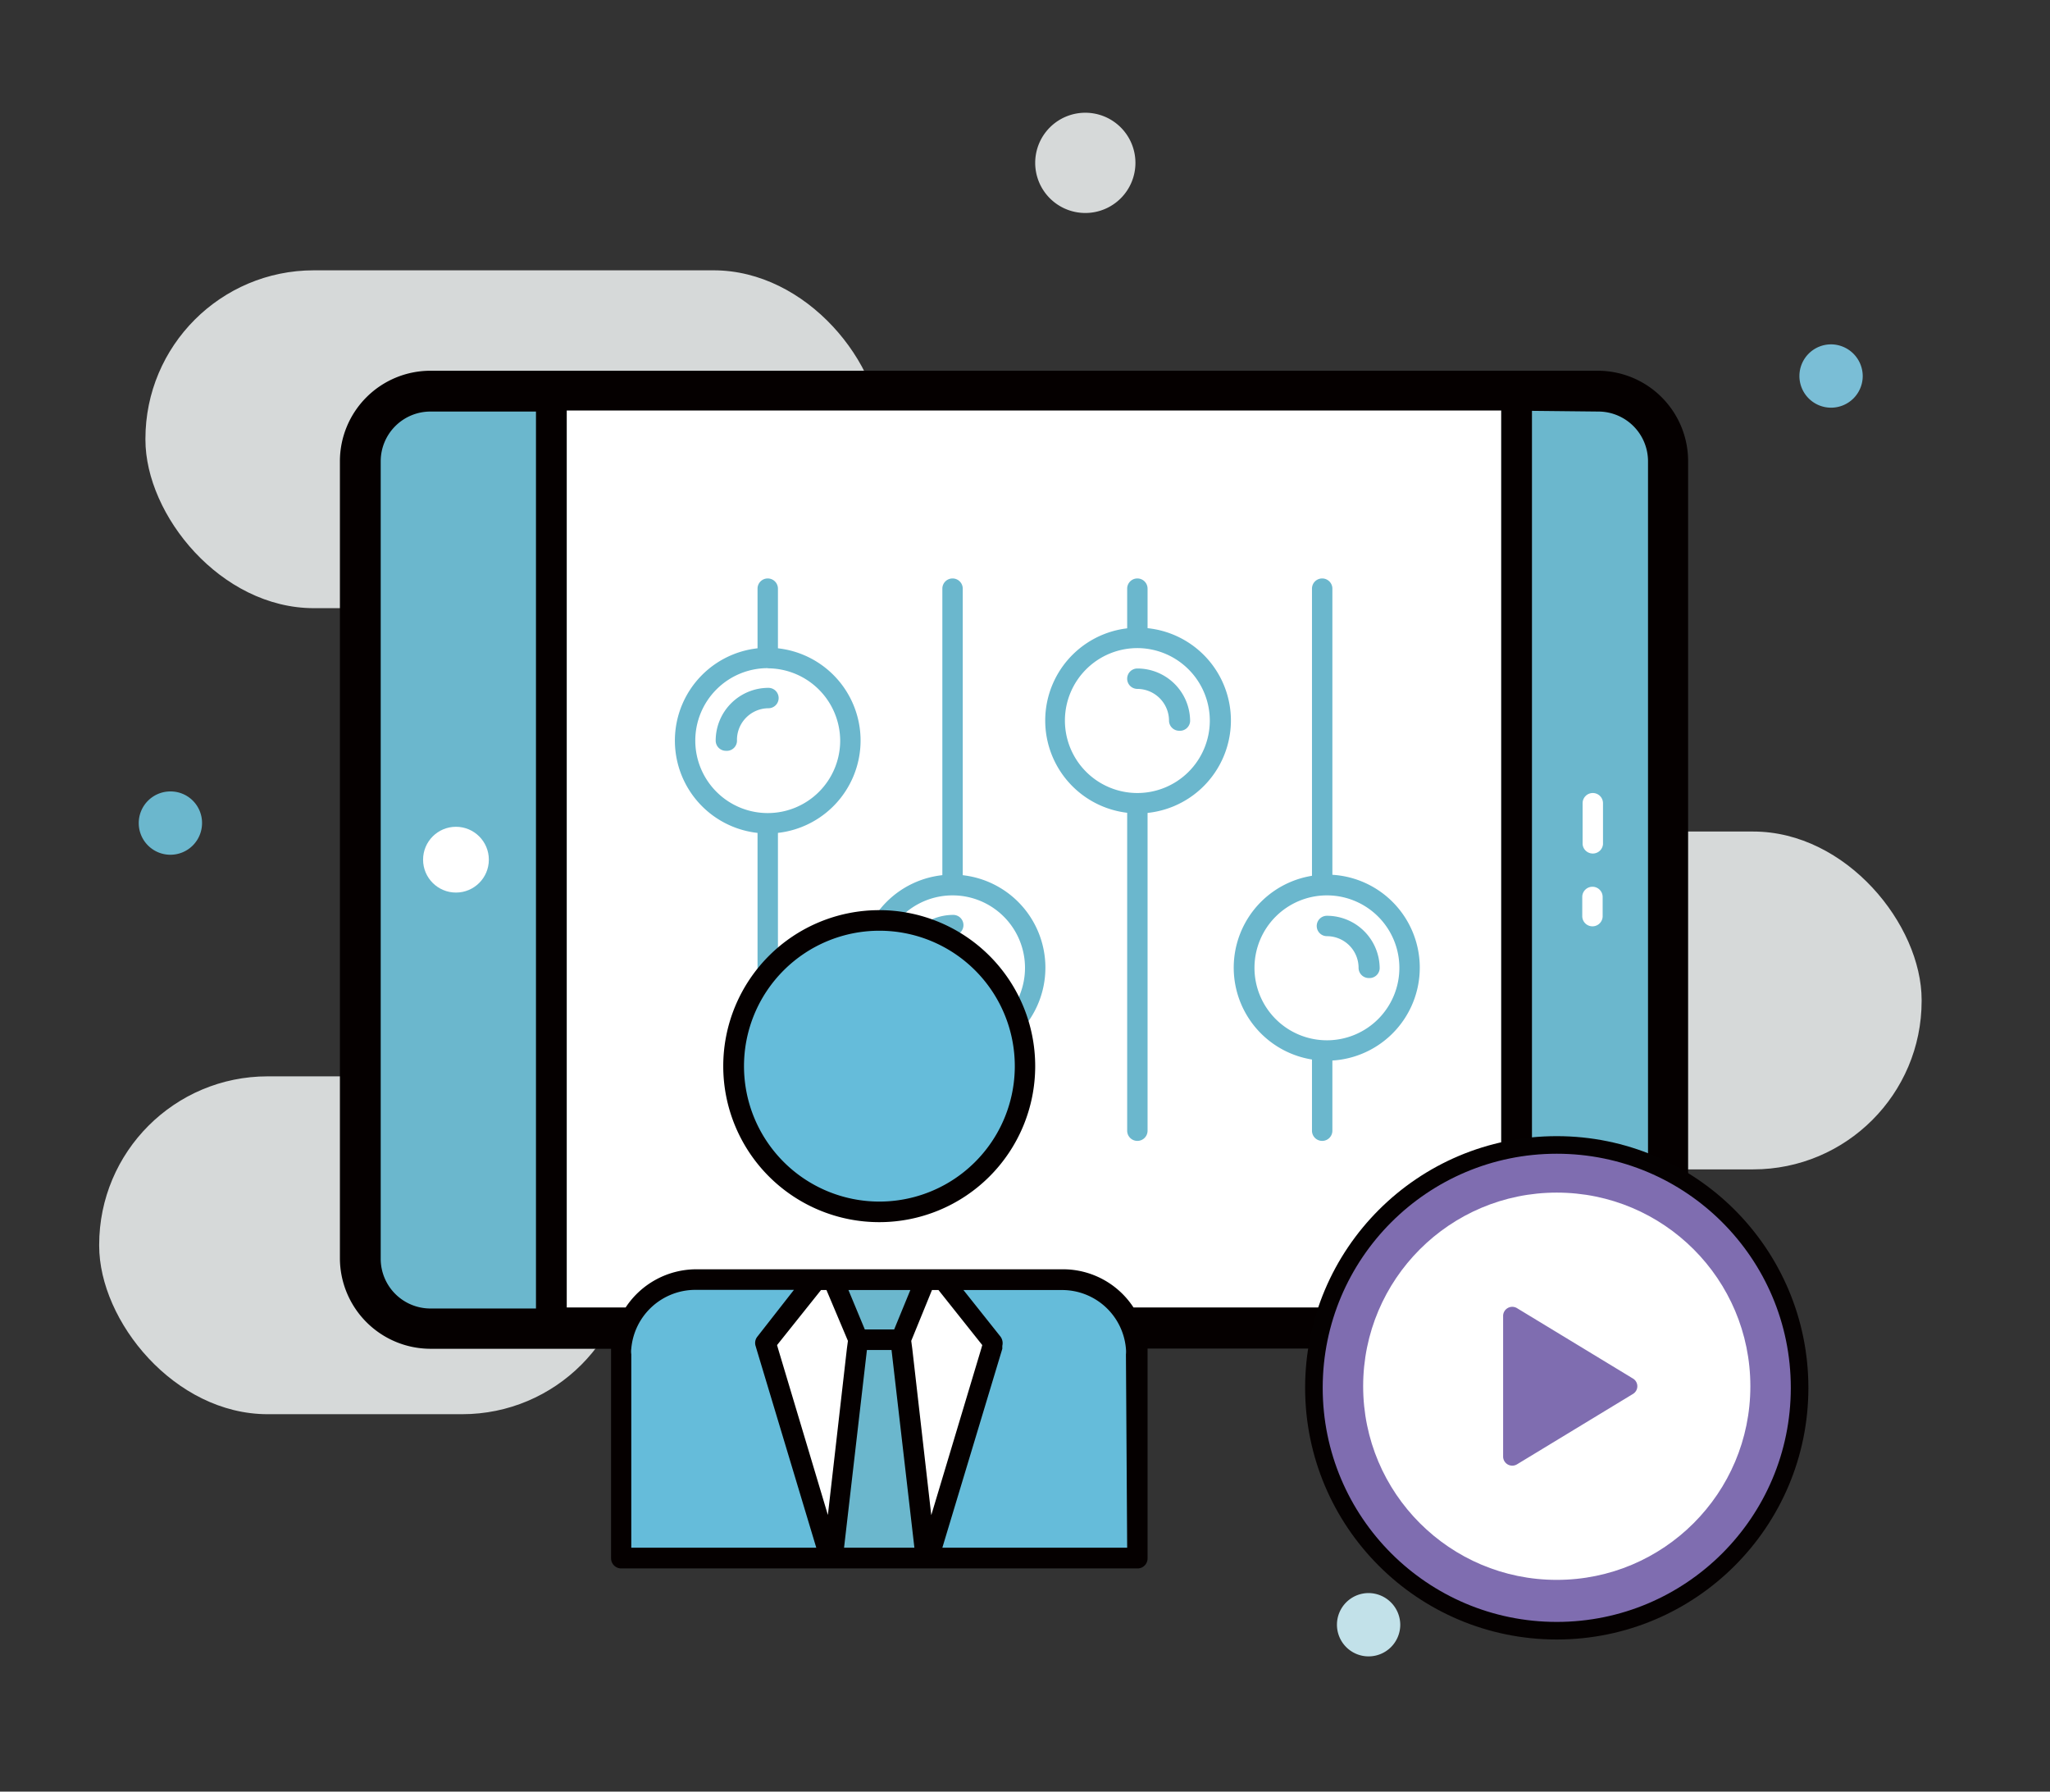 <svg xmlns="http://www.w3.org/2000/svg" viewBox="0 0 116.58 101.87"><rect x="0" y="0" width="116.58" height="101.87" fill="#333333" stroke="none"/><defs><style>.cls-1{fill:#d6d9d9;}.cls-2{fill:#fff;}.cls-3{fill:#6bb7cd;}.cls-4{fill:#65bcda;}.cls-5{fill:#050000;}.cls-6{fill:#7abed6;}.cls-7{fill:#c2e1e9;}.cls-8,.cls-9{fill:#7f6db0;}.cls-8{stroke:#050101;stroke-miterlimit:10;}</style></defs><g id="控制"><rect class="cls-1" x="5.64" y="61.2" width="30.22" height="19.21" rx="9.58"/><rect class="cls-1" x="67.39" y="47.28" width="41.89" height="19.21" rx="9.58"/><rect class="cls-1" x="8.27" y="15.37" width="41.89" height="19.21" rx="9.58"/><path class="cls-1" d="M61.72,6.41a2.85,2.85,0,1,0,2.85,2.85A2.85,2.85,0,0,0,61.72,6.41Z"/><rect class="cls-2" x="20.5" y="22.24" width="74.39" height="53.28" rx="3.99"/><path class="cls-3" d="M90.9,22.24H86.24V75.52H90.9a4,4,0,0,0,4-4V26.23A4,4,0,0,0,90.9,22.24Z"/><path class="cls-3" d="M31.35,22.24H24.48a4,4,0,0,0-4,4V71.54a4,4,0,0,0,4,4h6.87Z"/><circle class="cls-2" cx="25.93" cy="48.88" r="1.87"/><path class="cls-2" d="M90.56,48.53A.58.58,0,0,1,90,48V45.67a.58.58,0,1,1,1.16,0V48A.58.58,0,0,1,90.56,48.53Z"/><path class="cls-2" d="M90.56,52.67a.58.58,0,0,1-.58-.58V51a.58.58,0,1,1,1.16,0v1.06A.58.58,0,0,1,90.56,52.67Z"/><path class="cls-3" d="M43.66,64.87a.58.58,0,0,1-.58-.58V33.47a.58.58,0,1,1,1.16,0V64.29A.58.58,0,0,1,43.66,64.87Z"/><path class="cls-3" d="M54.17,64.87a.58.58,0,0,1-.58-.58V33.47a.58.58,0,0,1,1.16,0V64.29A.58.58,0,0,1,54.17,64.87Z"/><path class="cls-3" d="M64.68,64.87a.58.58,0,0,1-.58-.58V33.47a.58.58,0,0,1,1.16,0V64.29A.58.58,0,0,1,64.68,64.87Z"/><path class="cls-3" d="M75.19,64.87a.58.58,0,0,1-.58-.58V33.47a.58.58,0,0,1,1.16,0V64.29A.58.58,0,0,1,75.19,64.87Z"/><path class="cls-2" d="M43.66,37.41a4.7,4.7,0,1,0,4.7,4.7A4.69,4.69,0,0,0,43.66,37.41Z"/><path class="cls-3" d="M43.66,47.39a5.28,5.28,0,1,1,5.28-5.28A5.29,5.29,0,0,1,43.66,47.39Zm0-9.4a4.12,4.12,0,1,0,4.12,4.12A4.13,4.13,0,0,0,43.66,38Z"/><path class="cls-3" d="M41.28,42.69a.58.58,0,0,1-.58-.58,3,3,0,0,1,3-3,.58.58,0,0,1,0,1.16,1.8,1.8,0,0,0-1.79,1.8A.58.58,0,0,1,41.28,42.69Z"/><path class="cls-2" d="M54.17,50.32A4.71,4.71,0,1,0,58.87,55,4.71,4.71,0,0,0,54.17,50.32Z"/><path class="cls-3" d="M54.17,60.31A5.29,5.29,0,1,1,59.45,55,5.29,5.29,0,0,1,54.17,60.31Zm0-9.4A4.12,4.12,0,1,0,58.29,55,4.12,4.12,0,0,0,54.17,50.91Z"/><path class="cls-3" d="M51.8,55.61a.58.58,0,0,1-.59-.59,3,3,0,0,1,3-3,.58.58,0,0,1,0,1.16A1.79,1.79,0,0,0,52.38,55,.58.58,0,0,1,51.8,55.61Z"/><path class="cls-2" d="M64.68,36.27a4.7,4.7,0,1,0,4.7,4.7A4.7,4.7,0,0,0,64.68,36.27Z"/><path class="cls-3" d="M64.68,46.25A5.28,5.28,0,1,1,70,41,5.29,5.29,0,0,1,64.68,46.25Zm0-9.4A4.12,4.12,0,1,0,68.8,41,4.13,4.13,0,0,0,64.68,36.85Z"/><path class="cls-3" d="M67.06,41.55a.58.58,0,0,1-.58-.58,1.81,1.81,0,0,0-1.8-1.8.58.58,0,1,1,0-1.16,3,3,0,0,1,3,3A.58.58,0,0,1,67.06,41.55Z"/><path class="cls-2" d="M75.46,50.32A4.71,4.71,0,1,0,80.16,55,4.71,4.71,0,0,0,75.46,50.32Z"/><path class="cls-3" d="M75.46,60.31A5.29,5.29,0,1,1,80.74,55,5.29,5.29,0,0,1,75.46,60.31Zm0-9.4A4.12,4.12,0,1,0,79.58,55,4.12,4.12,0,0,0,75.46,50.91Z"/><path class="cls-3" d="M77.84,55.61a.58.58,0,0,1-.58-.59,1.8,1.8,0,0,0-1.8-1.79.58.58,0,1,1,0-1.16,3,3,0,0,1,3,3A.58.58,0,0,1,77.84,55.61Z"/><path class="cls-4" d="M50,52.34a8.28,8.28,0,1,0,8.29,8.28A8.28,8.28,0,0,0,50,52.34Z"/><path class="cls-4" d="M60.44,72.77H39.57A4.24,4.24,0,0,0,35.33,77V88.6H64.68V77A4.24,4.24,0,0,0,60.44,72.77Z"/><polygon class="cls-2" points="46.38 72.77 43.52 76.36 47.19 88.6 52.81 88.6 56.49 76.36 53.63 72.77 46.38 72.77"/><polygon class="cls-3" points="51.21 76.17 52.64 72.77 47.37 72.77 48.79 76.17 51.21 76.17"/><polygon class="cls-3" points="51.21 76.17 52.64 88.6 47.37 88.6 48.79 76.17 51.21 76.17"/><path class="cls-5" d="M90.9,21.08H24.48a5.15,5.15,0,0,0-5.15,5.15V71.54a5.16,5.16,0,0,0,5.15,5.15H34.75c0,.1,0,.22,0,.32V88.6a.58.58,0,0,0,.58.58H64.68a.57.57,0,0,0,.58-.58V77c0-.1,0-.22,0-.32H90.9A5.15,5.15,0,0,0,96,71.54V26.23A5.14,5.14,0,0,0,90.9,21.08Zm0,2.32a2.83,2.83,0,0,1,2.82,2.83V71.54a2.82,2.82,0,0,1-2.82,2.82H87.12v-51Zm-66.42,51a2.83,2.83,0,0,1-2.83-2.82V26.23a2.83,2.83,0,0,1,2.83-2.83h6v51ZM35.9,88V77a1.12,1.12,0,0,1,0-.32,3.66,3.66,0,0,1,3.65-3.34h5.6L43.07,76a.57.57,0,0,0-.1.53l.05.17L46.42,88ZM47,73.35l1.22,2.89-.06.45-1.08,9.45-2.83-9.45-.06-.21,2.5-3.13Zm6.37,0,2.49,3.13-.06.21-2.84,9.46-1.08-9.46-.06-.45L53,73.35Zm-2.52,2.24H49.18l-.93-2.24h3.52ZM48,88,49.3,76.76h1.4L52,88ZM64.1,88H53.59L57,76.69l0-.17a.63.63,0,0,0-.11-.53l-2.1-2.64h5.6a3.64,3.64,0,0,1,3.64,3.34,1.67,1.67,0,0,1,0,.32Zm.36-13.66a4.79,4.79,0,0,0-4-2.17H39.58a4.82,4.82,0,0,0-4,2.17H32.23v-51H85.37v51Z"/><path class="cls-5" d="M50,51.75a8.87,8.87,0,1,0,8.87,8.87A8.87,8.87,0,0,0,50,51.75Zm0,16.57a7.7,7.7,0,1,1,7.71-7.7A7.7,7.7,0,0,1,50,68.32Z"/><path class="cls-6" d="M104.14,19.58a1.8,1.8,0,1,0,1.79,1.8A1.81,1.81,0,0,0,104.14,19.58Z"/><path class="cls-3" d="M9.7,45a1.8,1.8,0,1,0,1.79,1.79A1.79,1.79,0,0,0,9.7,45Z"/><path class="cls-7" d="M77.84,90.58a1.8,1.8,0,1,0,1.79,1.8A1.81,1.81,0,0,0,77.84,90.58Z"/></g><g id="运行"><circle class="cls-8" cx="88.53" cy="78.91" r="13.81"/><circle class="cls-2" cx="88.53" cy="78.82" r="11.01"/><path class="cls-9" d="M92.86,79.26l-6.59,4a.52.52,0,0,1-.79-.44v-8a.52.52,0,0,1,.79-.44l6.59,4A.51.51,0,0,1,92.86,79.26Z"/></g></svg>